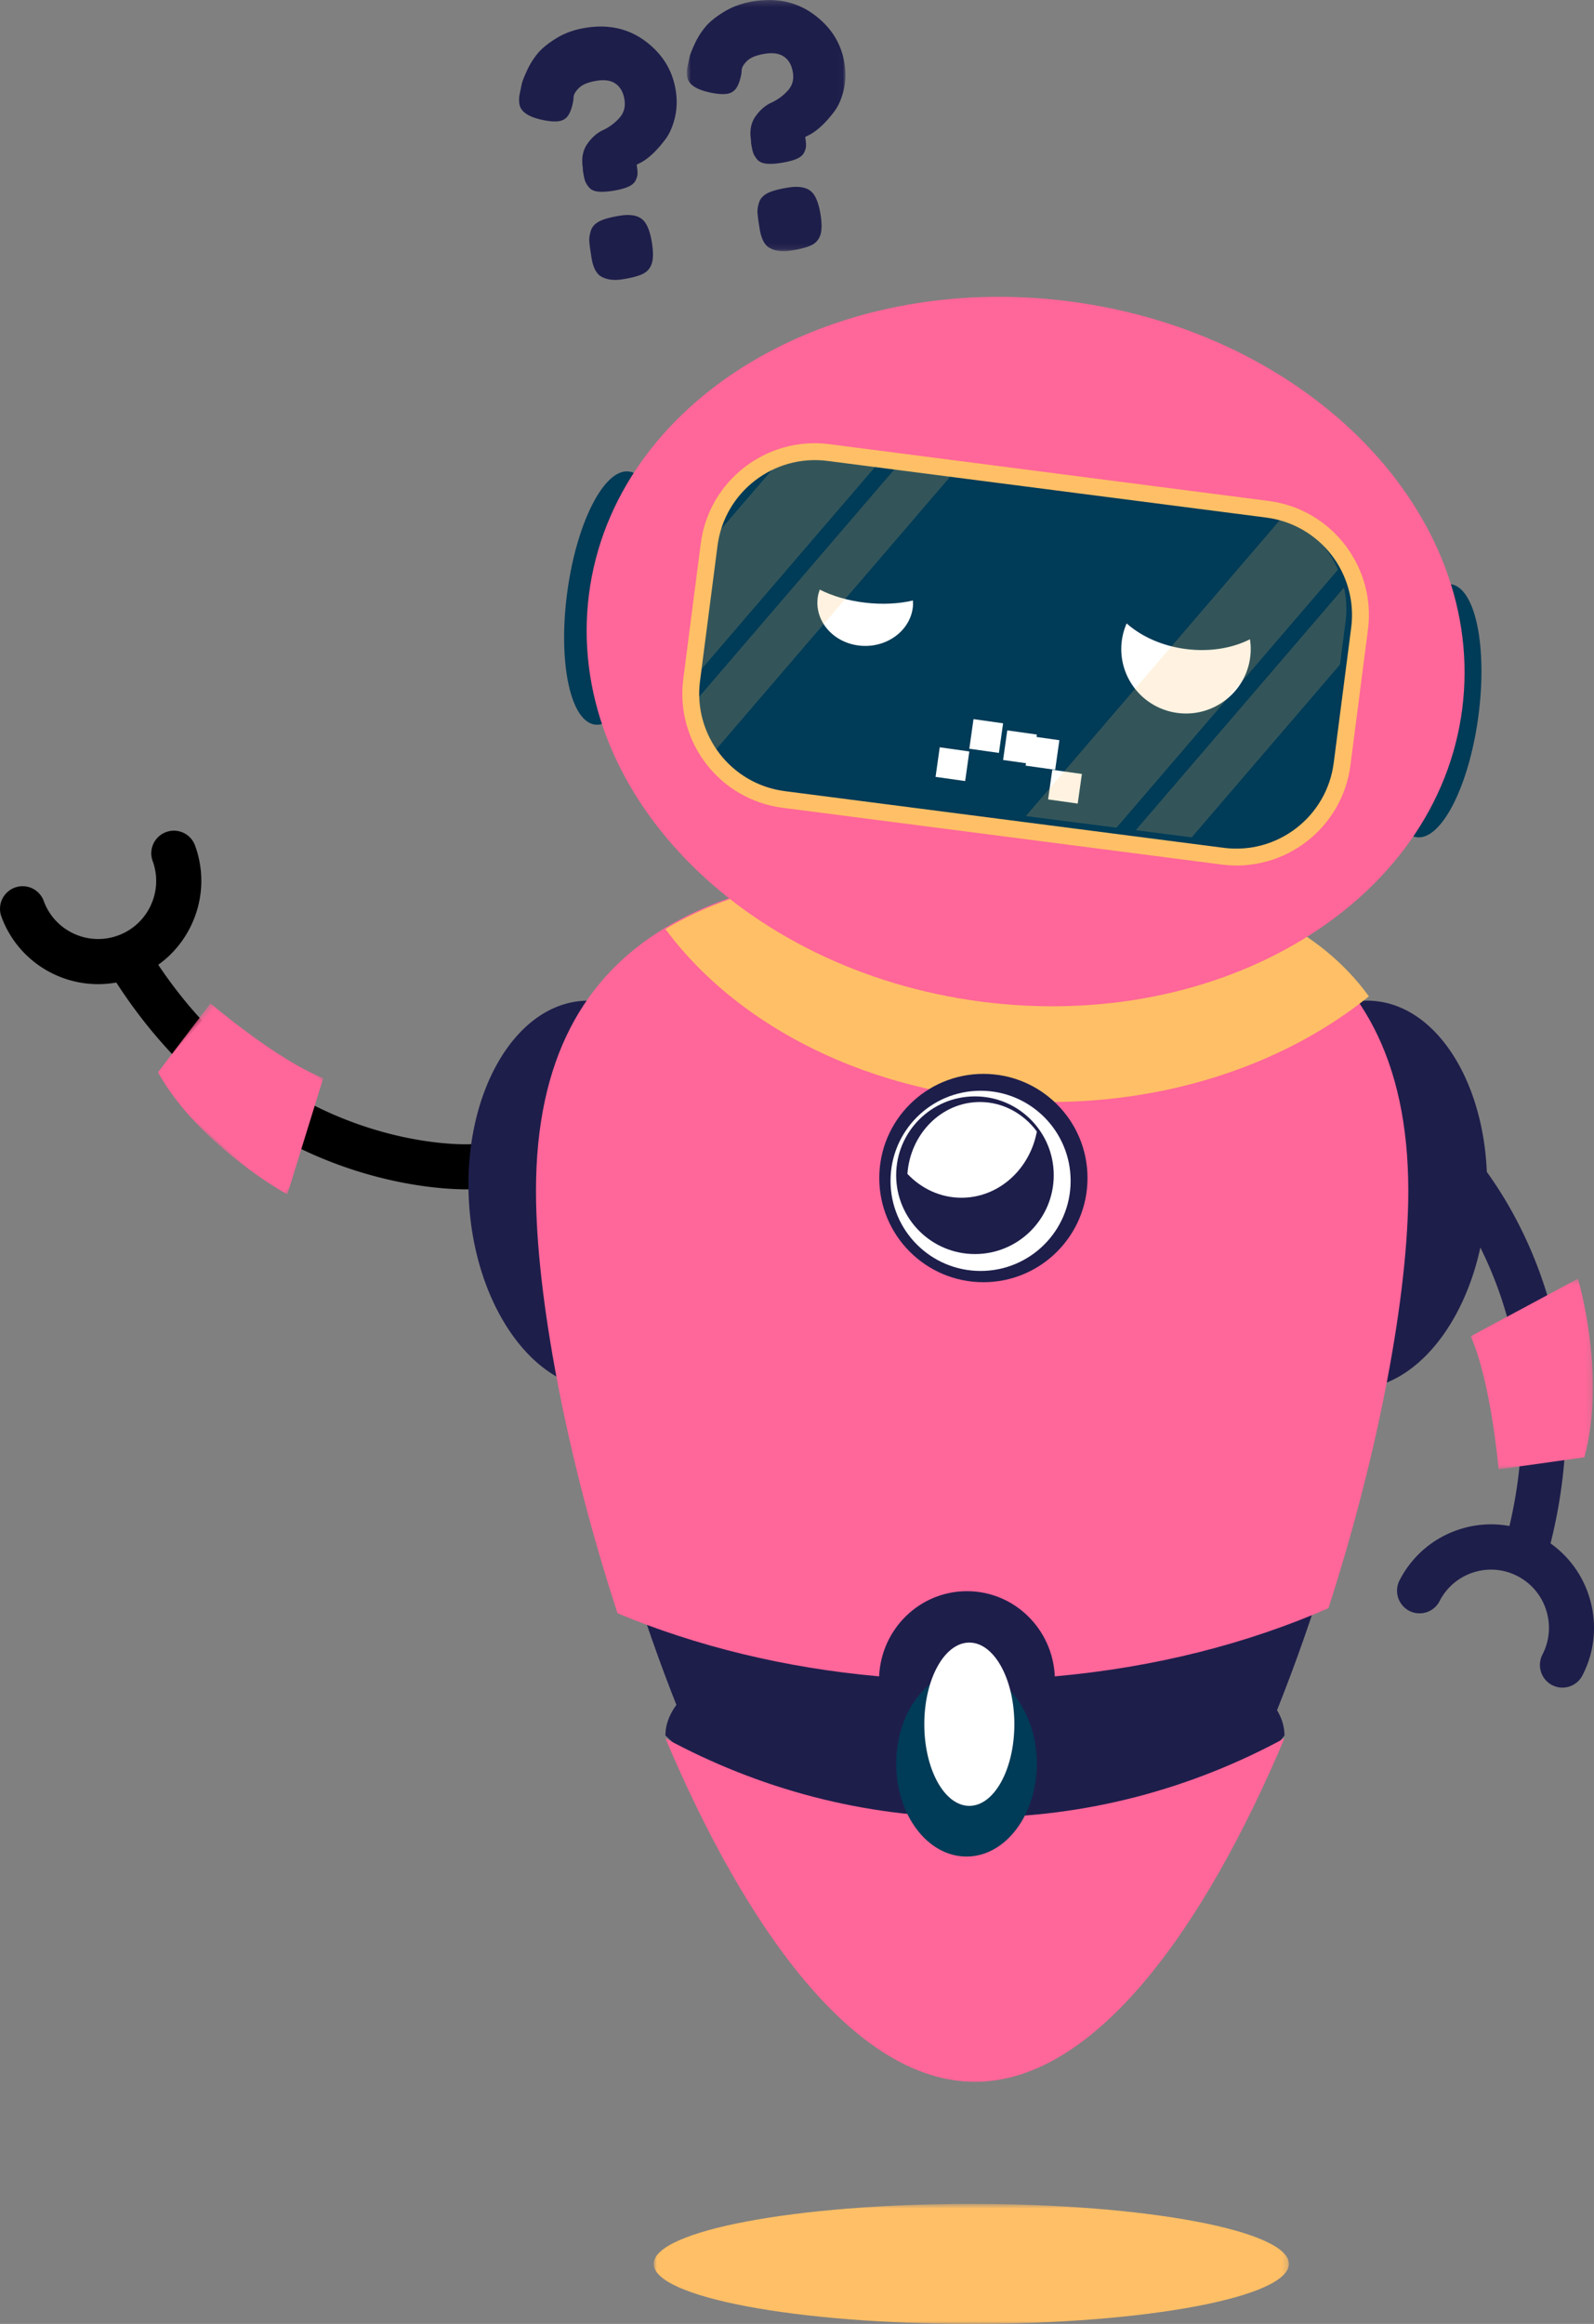 <svg xmlns="http://www.w3.org/2000/svg" xmlns:xlink="http://www.w3.org/1999/xlink" xmlns:svgjs="http://svgjs.com/svgjs" id="SvgjsSvg1057" version="1.1" viewBox="45.51 0.2 197.51 287.8"><rect x="45.51" y="0.2" width="197.51" height="287.8" fill="#808080" stroke="none"/><defs id="SvgjsDefs1058"/><g id="SvgjsG1059"><svg xmlns="http://www.w3.org/2000/svg" xmlns:xlink="http://www.w3.org/1999/xlink" width="288" height="288" viewBox="0 0 284 413"><defs><path id="a" d="M.088.382h21.71v33.856H.089z" fill="#000000" class="color000 svgShape"/><path id="c" d="M0 .728h21.249v32.847H0z" fill="#000000" class="color000 svgShape"/><path id="e" d="M.81.289h28.175V44.9H.811z" fill="#000000" class="color000 svgShape"/><path id="g" d="M.91.684h112.876V22H.91z" fill="#000000" class="color000 svgShape"/></defs><g fill="none" fill-rule="evenodd"><path fill="#1e1e4b" d="M229 308.5c0-11.323-24.624-20.5-55-20.5s-55 9.177-55 20.5c11.944 11.387 24.624 20.5 55 20.5s48.789-12.497 55-20.5" class="color1E1E4B svgShape"/><g fill="#1e1e4b" class="color1E1E4B svgShape"><path d="M20.58 168.03a3.986 3.986 0 0 0-.41 4.753c24.66 40.16 63.037 38.787 64.659 38.708a3.933 3.933 0 0 0 3.747-4.19 4.082 4.082 0 0 0-4.248-3.805c-1.469.065-35.3 1.075-57.34-34.82-1.165-1.897-3.634-2.515-5.517-1.381a3.9 3.9 0 0 0-.892.735" fill="#000000" class="color000 svgShape"/><path d="M1.798 159a4.01 4.01 0 0 0-.79 4.061c3.46 9.483 13.996 14.365 23.484 10.884a18.236 18.236 0 0 0 10.324-9.5 18.208 18.208 0 0 0 .6-14.007 3.999 3.999 0 0 0-5.139-2.38 4.013 4.013 0 0 0-2.39 5.143c.942 2.583.822 5.38-.338 7.878a10.244 10.244 0 0 1-5.805 5.341c-5.337 1.958-11.26-.787-13.208-6.12a3.997 3.997 0 0 0-5.137-2.38A3.966 3.966 0 0 0 1.8 159" fill="#000000" class="color000 svgShape"/></g><path fill="#1e1e4b" d="M128.907 211.231c1.12 19.041-8.003 35.044-20.379 35.745-12.372.7-23.314-14.167-24.435-33.207-1.12-19.041 8.001-35.044 20.379-35.745 12.375-.7 23.316 14.167 24.435 33.207M271.817 280a3.79 3.79 0 0 1-1.088-.16c-2.072-.62-3.266-2.861-2.665-5.008 11.405-40.798-12.64-65.65-12.885-65.896-1.544-1.555-1.576-4.115-.07-5.712a3.812 3.812 0 0 1 5.523-.078c1.134 1.145 27.627 28.528 14.933 73.935-.492 1.769-2.054 2.919-3.748 2.919" class="color1E1E4B svgShape"/><path fill="#1e1e4b" d="M278.387 300a3.983 3.983 0 0 1-1.836-.45 4.031 4.031 0 0 1-1.716-5.42 10.3 10.3 0 0 0 .666-7.88 10.256 10.256 0 0 0-5.079-6.044 10.192 10.192 0 0 0-7.845-.67 10.228 10.228 0 0 0-6.018 5.102 3.998 3.998 0 0 1-5.395 1.724 4.031 4.031 0 0 1-1.716-5.419c2.244-4.358 6.044-7.581 10.701-9.068a18.097 18.097 0 0 1 13.95 1.188 18.227 18.227 0 0 1 9.03 10.748 18.321 18.321 0 0 1-1.183 14.014 4 4 0 0 1-3.559 2.175M220.093 211.231c-1.121 19.041 8.004 35.044 20.38 35.745 12.375.7 23.314-14.167 24.433-33.207 1.124-19.041-8.001-35.044-20.377-35.745-12.375-.7-23.315 14.167-24.436 33.207" class="color1E1E4B svgShape"/><path fill="#1e1e4b" d="M174.5 367c-17.24 0-36.187-21.892-51.985-60.067C109.26 274.897 100 235.311 100 210.666c0-20.838 6.933-35.195 21.2-43.892 11.891-7.25 29.327-10.774 53.3-10.774 23.973 0 41.407 3.524 53.298 10.774C242.065 175.47 249 189.828 249 210.666c0 24.645-9.259 64.231-22.517 96.267C210.685 345.108 191.738 367 174.5 367" class="color1E1E4B svgShape"/><path fill="#ff6699" d="M251 211.793C251 164.64 216.303 154 173.501 154 130.697 154 96 164.64 96 211.793c0 18.55 5.37 47.14 14.49 75.003 13.838 5.781 29.586 9.701 46.48 11.204.371-8.414 7.206-15.127 15.609-15.127 8.403 0 15.238 6.713 15.61 15.127 17.767-1.58 34.275-5.826 48.614-12.106 8.941-27.577 14.197-55.751 14.197-74.1" class="color4650E1 svgShape"/><path fill="#ffbf66" d="M244 177.237C230.767 158.97 204.794 154 174.909 154c-21.896 0-41.682 2.675-55.909 11.283C132.59 183.635 158.067 196 187.28 196c22.288 0 42.396-7.204 56.72-18.763" class="colorCCC svgShape"/><path fill="#003b57" d="M117.45 107.496c-1.658 12.412-6.56 22.03-10.952 21.482-4.39-.55-6.606-11.057-4.948-23.47 1.66-12.414 6.562-22.032 10.954-21.486 4.39.551 6.603 11.059 4.946 23.474M247.55 125.506c-1.657 12.413.556 22.923 4.948 23.472 4.392.548 9.294-9.07 10.952-21.484 1.657-12.413-.556-22.923-4.948-23.472-4.392-.548-9.294 9.07-10.952 21.484" class="color003B57 svgShape"/><path fill="#ff6699" d="M260.589 126.143c-4.385 34.332-42.677 57.627-85.527 52.026-42.85-5.604-74.034-37.978-69.651-72.312 4.388-34.336 42.677-57.628 85.53-52.025 42.85 5.601 74.031 37.975 69.648 72.311" class="color4650E1 svgShape"/><path fill="#ffbf66" d="M139.794 143.742c-11.162-1.444-19.068-11.694-17.624-22.854l3.11-24.093c1.442-11.161 11.697-19.067 22.858-17.625l78.069 10.086c11.159 1.444 19.065 11.694 17.623 22.857l-3.114 24.093c-1.44 11.16-11.693 19.064-22.854 17.625l-78.068-10.089z" class="color32D4D2 svgShape"/><path fill="#003b57" d="M240.854 111.749c1.236-9.557-5.516-18.306-15.085-19.542l-77.953-10.061c-9.567-1.235-18.325 5.512-19.562 15.07l-3.108 24.033c-1.238 9.56 5.516 18.308 15.083 19.544l77.954 10.061c9.57 1.235 18.327-5.512 19.563-15.071l3.108-24.034z" class="color003B57 svgShape"/><path fill="#ffffff" d="M154.507 107.321c-3.078-.36-5.86-1.194-8.088-2.321-.152.431-.28.873-.348 1.338-.601 4.205 2.688 8.055 7.346 8.598 4.659.544 8.923-2.425 9.524-6.63.069-.464.069-.923.044-1.374-2.474.578-5.4.75-8.478.39M187.74 137l5.26.743-.743 5.257-5.257-.743zM167.743 133l5.257.743-.74 5.257-5.26-.743zM183.74 131l5.26.743-.743 5.257-5.257-.74zM173.743 128l5.257.743-.74 5.257-5.26-.743z" class="colorFFF svgShape"/><path fill="#ffffff" d="M179.743 130l5.257.74-.739 5.26-5.261-.743zM211.501 115.553c-4.252-.547-7.946-2.242-10.545-4.553a11.377 11.377 0 0 0-.86 3.085c-.814 6.27 3.632 12.009 9.932 12.82 6.298.81 12.066-3.616 12.878-9.886a11.21 11.21 0 0 0-.045-3.202c-3.102 1.577-7.11 2.28-11.36 1.736" class="colorFFF svgShape"/><path fill="#ffbf66" d="M146.743 81.144a17.48 17.48 0 0 0-7.05.53l-12.545 14.605-3.093 23.824c-.032.223-.034.444-.055.667l32.91-38.32-10.167-1.306zm-22.613 43.898a17.301 17.301 0 0 0 3.832 8.39l42.31-49.266-9.94-1.276-36.202 42.152zm104.498-32.908l-45.587 53.08 16.109 2.07 39.37-45.843a17.435 17.435 0 0 0-9.892-9.307zm10.944 12.507l-36.999 43.082 9.938 1.277 26.35-30.685.999-7.678c.268-2.06.14-4.08-.288-5.996z" opacity=".2" class="color32D4D2 svgShape"/><g transform="translate(262 227)" fill="#000000" class="color000 svgShape"><mask id="b" fill="#FFF"><use xlink:href="#a"/></mask><path fill="#ff6699" d="M.088 10.605L19.134.382s5.131 17.038 1.155 31.706l-15.237 2.15S3.695 18.628.088 10.605" mask="url(#b)" class="color4650E1 svgShape"/></g><g transform="scale(1 -1) rotate(48 266.071 -49.476)" fill="#000000" class="color000 svgShape"><mask id="d" fill="#FFF"><use xlink:href="#c"/></mask><path fill="#ff6699" d="M21.249 9.802L1.63.728s-4.115 17.227.726 31.577l15.336 1.27s.43-15.593 3.556-23.773" mask="url(#d)" class="color4650E1 svgShape"/></g><path fill="#ff6699" d="M174.001 323.062c-19.766 0-38.432-5.079-55.001-14.062 14.172 33.527 33.583 61 55.001 61 21.416 0 40.829-27.473 54.999-61-16.57 8.983-35.235 14.062-54.999 14.062" class="color4650E1 svgShape"/><path fill="#003b57" d="M185 313.5c0-9.113-5.595-16.5-12.499-16.5-6.904 0-12.501 7.387-12.501 16.5s5.597 16.5 12.501 16.5c6.904 0 12.499-7.387 12.499-16.5" class="color003B57 svgShape"/><path fill="#ffffff" d="M181 306.501c0-8.01-3.58-14.501-8.001-14.501-4.418 0-7.999 6.49-7.999 14.501 0 8.008 3.58 14.499 7.999 14.499 4.42 0 8.001-6.49 8.001-14.499" class="colorFFF svgShape"/><path fill="#1e1e4b" d="M194 209.5c0-10.218-8.283-18.5-18.499-18.5-10.218 0-18.501 8.282-18.501 18.5s8.283 18.5 18.501 18.5c10.216 0 18.499-8.282 18.499-18.5" class="color1E1E4B svgShape"/><path fill="#ffffff" d="M191 210c0-8.838-7.162-16-15.998-16-8.838 0-16.002 7.162-16.002 16 0 8.838 7.164 16 16.002 16 8.836 0 15.998-7.162 15.998-16" class="colorFFF svgShape"/><path fill="#1e1e4b" d="M188 209c0-7.731-6.269-14-14-14s-14 6.269-14 14 6.269 14 14 14 14-6.269 14-14" class="color1E1E4B svgShape"/><path fill="#ffffff" d="M171.594 213c6.635 0 12.151-5.056 13.406-11.762-2.367-3.19-6.016-5.238-10.119-5.238-6.803 0-12.369 5.624-12.881 12.763 2.47 2.608 5.847 4.237 9.594 4.237" class="colorFFF svgShape"/><path fill="#1e1e4b" d="M105.765 41.227c.215-.663.695-1.2 1.449-1.605.75-.405 1.98-.75 3.683-1.028 1.708-.277 3-.093 3.876.557.876.646 1.489 2.078 1.837 4.292.246 1.582.238 2.79-.027 3.625-.27.832-.779 1.444-1.535 1.829-.753.388-1.966.718-3.631.988-1.669.27-3.013.065-4.035-.619-.762-.563-1.272-1.657-1.528-3.28l-.147-.949c-.143-.907-.222-1.606-.24-2.09-.015-.483.082-1.057.298-1.72m-1.425-10.624l-.018-.486c-.268-1.7-.005-3.12.793-4.262.795-1.145 1.728-1.964 2.805-2.466a9 9 0 0 0 2.86-2.11c.832-.903 1.146-2 .945-3.284-.2-1.284-.718-2.226-1.546-2.821-.828-.595-1.96-.777-3.394-.543-1.434.235-2.455.636-3.064 1.202-.607.563-.95 1.098-1.031 1.598l-.062.739c-.188 1.087-.474 1.932-.853 2.542-.385.61-.942.973-1.68 1.093-.736.119-1.745.04-3.018-.238-2.47-.53-3.812-1.465-4.02-2.81a5.147 5.147 0 0 1 .066-1.867c.134-.648.248-1.195.337-1.636.091-.441.395-1.229.913-2.369a13.778 13.778 0 0 1 1.903-3.076c.751-.914 1.871-1.828 3.36-2.738 1.485-.912 3.197-1.526 5.137-1.84 4.11-.672 7.675.126 10.694 2.391 3.02 2.265 4.81 5.177 5.366 8.734.267 1.7.214 3.321-.161 4.862-.377 1.544-.926 2.798-1.646 3.767-1.447 1.938-2.866 3.306-4.249 4.098l-.886.447c.106.676.16 1.193.155 1.558-.002.366-.118.78-.341 1.242-.226.462-.665.838-1.315 1.125-.65.29-1.538.526-2.663.71-1.124.181-2.041.232-2.751.143-.71-.086-1.238-.346-1.584-.777-.344-.43-.576-.827-.694-1.193-.118-.365-.236-.943-.358-1.735" class="color1E1E4B svgShape"/><g transform="translate(122)" fill="#000000" class="color000 svgShape"><mask id="f" fill="#FFF"><use xlink:href="#e"/></mask><path fill="#1e1e4b" d="M13.655 36.203c.216-.657.7-1.189 1.456-1.59.756-.403 1.992-.744 3.708-1.02 1.72-.276 3.02-.092 3.9.55.882.643 1.498 2.062 1.848 4.255.248 1.568.24 2.767-.027 3.594-.27.827-.783 1.432-1.544 1.815-.758.383-1.977.71-3.654.98-1.677.267-3.031.064-4.06-.616-.769-.559-1.28-1.643-1.538-3.25l-.15-.94c-.141-.902-.22-1.593-.24-2.072-.014-.48.084-1.049.3-1.706M12.22 25.67l-.016-.482c-.269-1.685-.002-3.093.798-4.228.8-1.132 1.74-1.946 2.823-2.442a9.113 9.113 0 0 0 2.877-2.091c.837-.898 1.156-1.984.952-3.257-.202-1.274-.721-2.208-1.554-2.796-.836-.59-1.975-.77-3.417-.538-1.444.232-2.471.63-3.083 1.189-.61.56-.957 1.088-1.038 1.584l-.062.735c-.19 1.076-.478 1.915-.859 2.52-.385.603-.948.965-1.69 1.082-.741.12-1.754.042-3.039-.234-2.483-.526-3.831-1.453-4.044-2.786a5.028 5.028 0 0 1 .067-1.85c.135-.645.248-1.187.342-1.623.09-.437.395-1.22.916-2.35a13.676 13.676 0 0 1 1.915-3.05c.756-.904 1.883-1.81 3.381-2.714C8.982 1.436 10.707.829 12.657.515c4.135-.664 7.725.127 10.76 2.373 3.04 2.246 4.84 5.132 5.4 8.659.269 1.685.215 3.292-.162 4.82-.377 1.528-.93 2.773-1.656 3.734-1.457 1.922-2.882 3.278-4.275 4.063l-.89.443c.104.668.158 1.18.154 1.543-.002.364-.119.772-.346 1.23-.225.46-.666.834-1.32 1.118-.655.287-1.548.52-2.68.704-1.131.18-2.054.23-2.768.142-.715-.086-1.246-.343-1.594-.77-.346-.427-.58-.82-.698-1.183-.119-.362-.238-.937-.363-1.72" mask="url(#f)" class="color1E1E4B svgShape"/></g><g transform="translate(116 391)" fill="#000000" class="color000 svgShape"><mask id="h" fill="#FFF"><use xlink:href="#g"/></mask><path fill="#ffbf66" d="M113.786 11.343c0-5.885-25.27-10.659-56.437-10.659C26.18.684.911 5.458.911 11.343.91 17.23 26.179 22 57.349 22c31.167 0 56.437-4.771 56.437-10.658" mask="url(#h)" class="colorCCC svgShape"/></g></g></svg></g></svg>